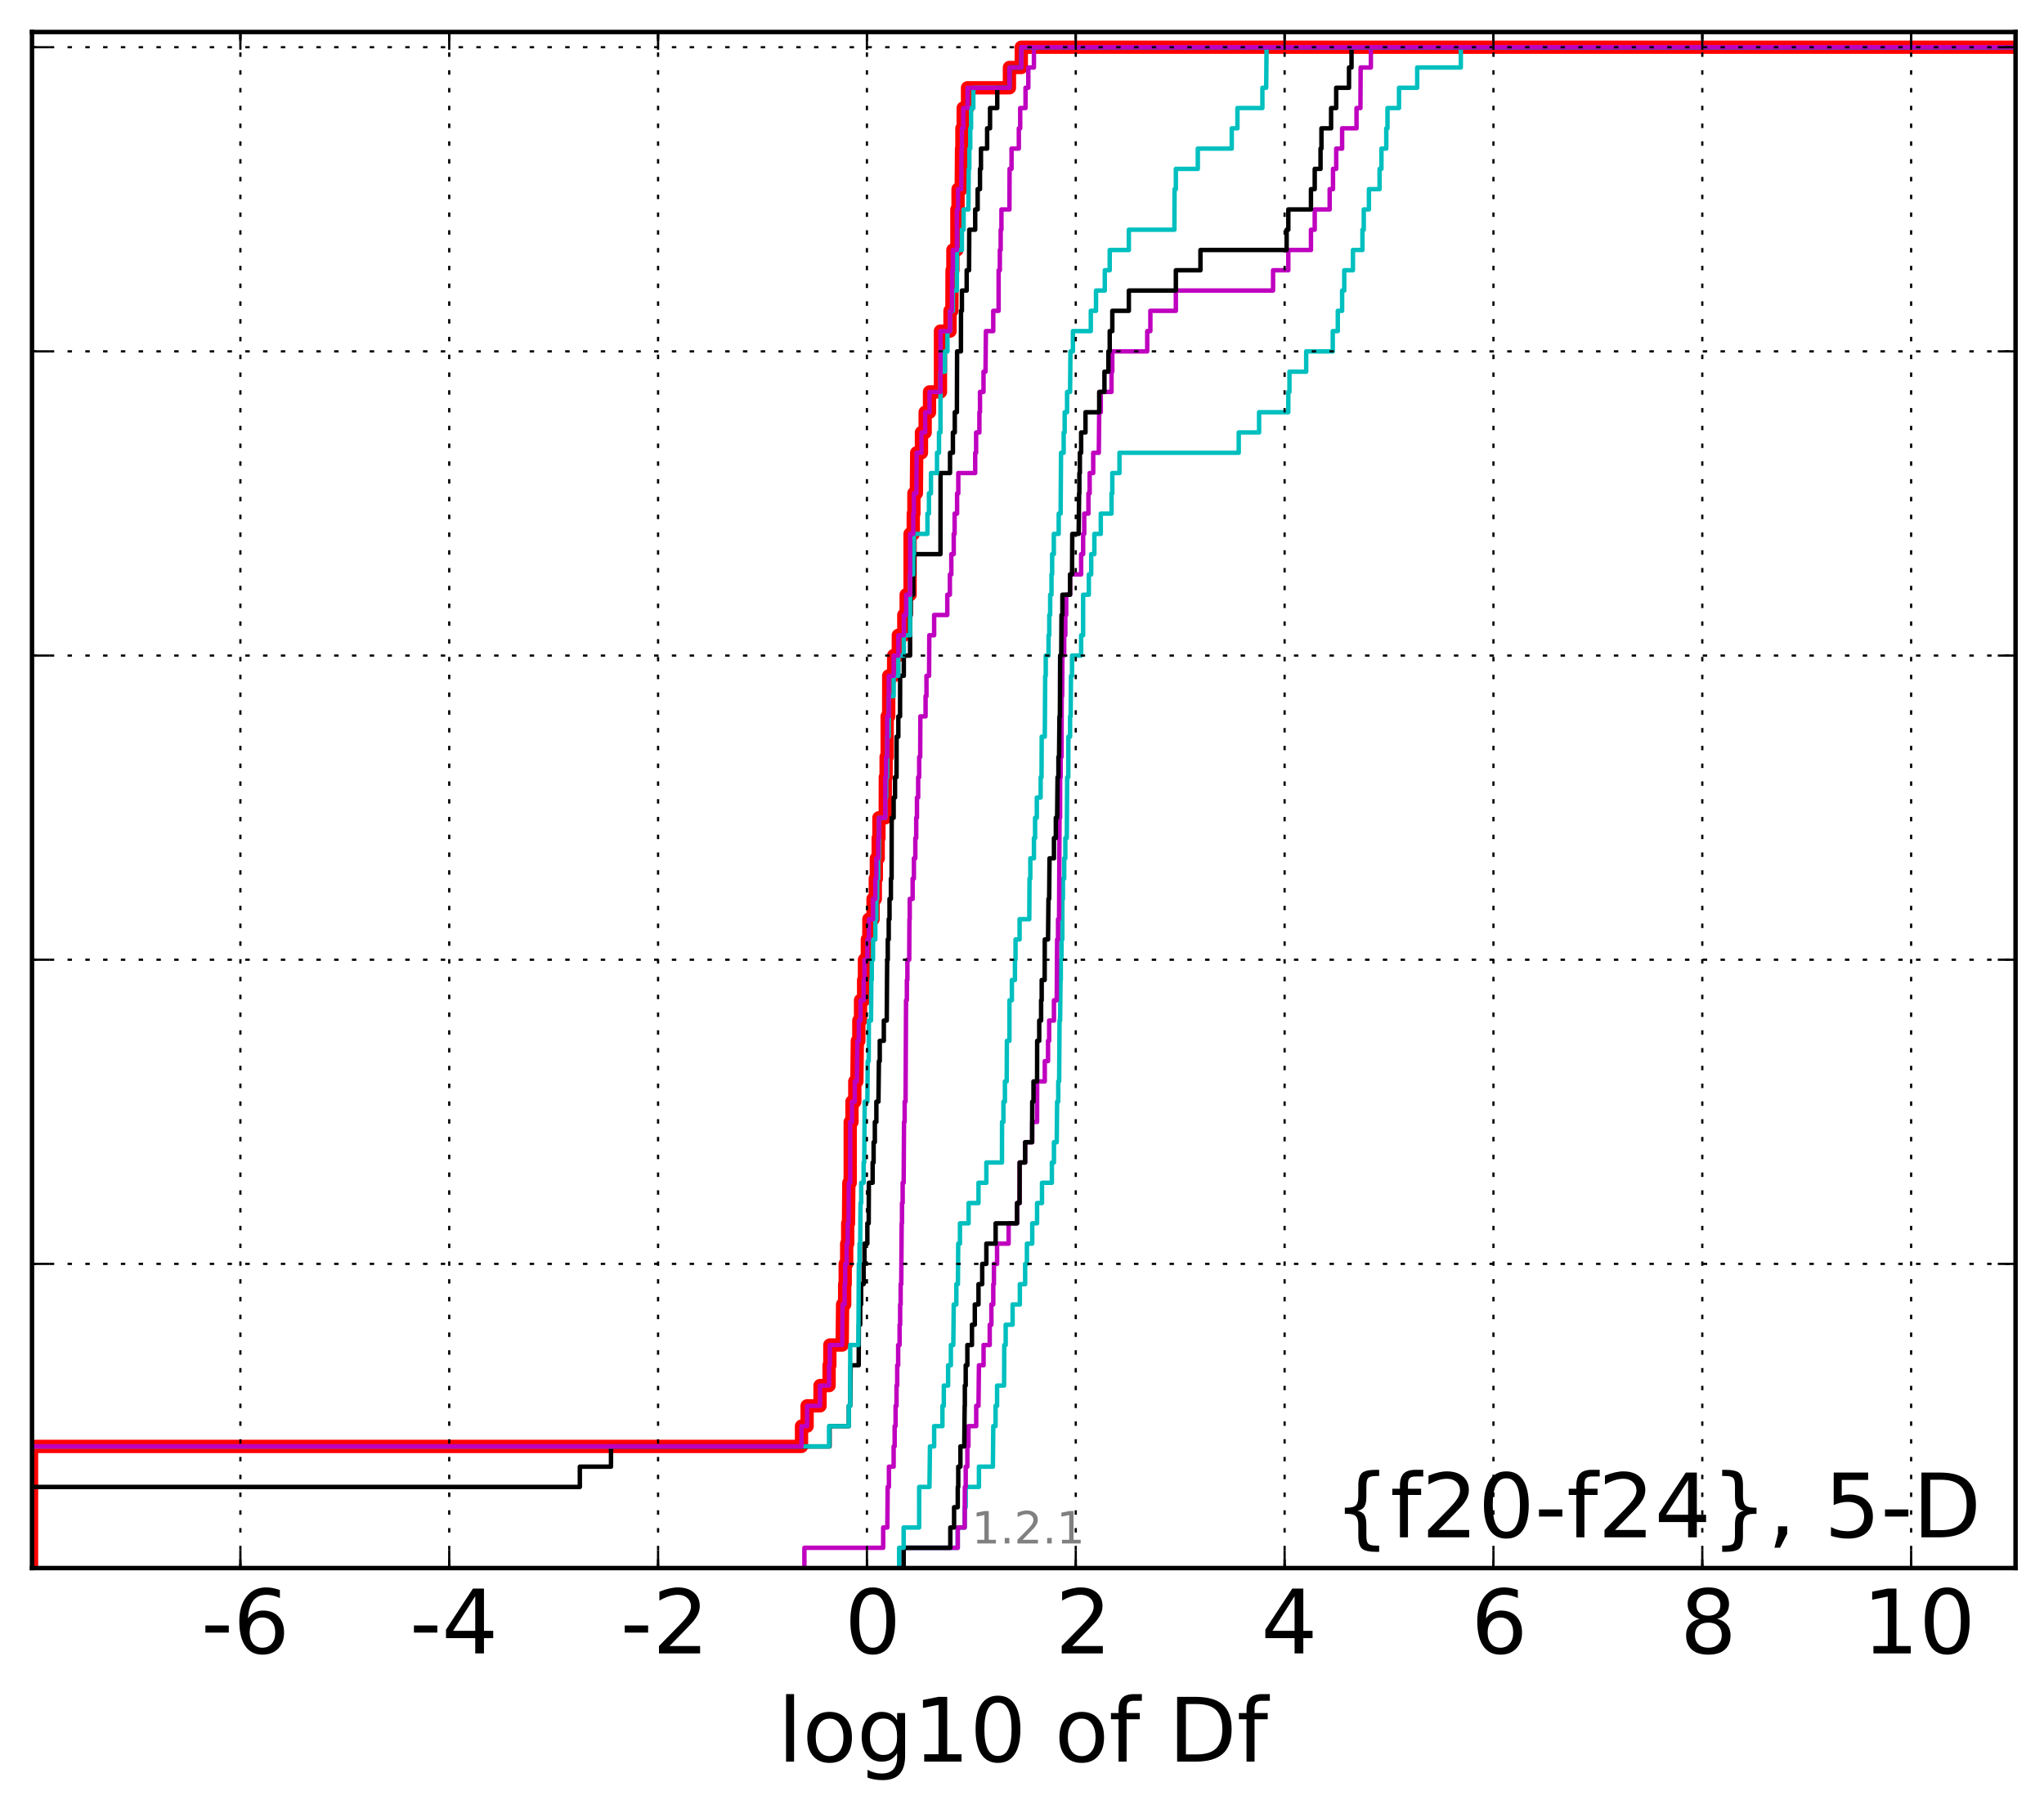 <?xml version="1.0" encoding="utf-8" standalone="no"?>
<!DOCTYPE svg PUBLIC "-//W3C//DTD SVG 1.1//EN"
  "http://www.w3.org/Graphics/SVG/1.1/DTD/svg11.dtd">
<!-- Created with matplotlib (http://matplotlib.org/) -->
<svg height="407pt" version="1.1" viewBox="0 0 460 407" width="460pt" xmlns="http://www.w3.org/2000/svg" xmlns:xlink="http://www.w3.org/1999/xlink">
 <defs>
  <style type="text/css">
*{stroke-linecap:butt;stroke-linejoin:round;}
  </style>
 </defs>
 <g id="figure_1">
  <g id="patch_1">
   <path d="
M0 407.712
L460.8 407.712
L460.8 0
L0 0
z
" style="fill:#ffffff;"/>
  </g>
  <g id="axes_1">
   <g id="patch_2">
    <path d="
M7.2 352.8
L453.6 352.8
L453.6 7.2
L7.2 7.2
z
" style="fill:#ffffff;"/>
   </g>
   <g id="line2d_1">
    <path clip-path="url(#p99b4b0da67)" d="
M7.098 352.8
L7.098 348.238
L7.098 348.238
L7.098 348.238
L7.098 343.675
L7.098 343.675
L7.098 343.675
L7.098 339.113
L7.098 339.113
L7.098 339.113
L7.098 334.55
L7.098 334.55
L7.098 334.55
L7.098 329.988
L7.098 329.988
L7.098 329.988
L7.098 325.426
L180.38 325.426
L180.38 320.863
L181.638 320.863
L181.638 316.301
L184.548 316.301
L184.548 311.739
L186.587 311.739
L186.587 307.176
L186.756 307.176
L186.756 302.614
L189.529 302.614
L189.626 293.489
L190.092 293.489
L190.092 288.927
L190.21 288.927
L190.21 284.364
L190.547 284.364
L190.547 279.802
L190.777 279.802
L190.777 275.24
L190.955 275.24
L191.029 266.115
L191.339 266.115
L191.339 252.428
L191.738 252.428
L191.738 247.865
L192.371 247.865
L192.371 243.303
L192.839 243.303
L192.946 234.178
L193.279 234.178
L193.279 229.616
L193.661 229.616
L193.661 225.053
L194.358 225.053
L194.358 220.491
L194.549 220.491
L194.549 215.929
L195.196 215.929
L195.196 211.366
L195.539 211.366
L195.539 206.804
L196.48 206.804
L196.48 202.242
L196.989 202.242
L196.989 197.679
L197.224 197.679
L197.224 193.117
L197.639 193.117
L197.639 188.554
L197.799 188.554
L197.799 183.992
L199.224 183.992
L199.239 174.867
L199.419 174.867
L199.419 170.305
L199.657 170.305
L199.657 161.18
L200.004 161.18
L200.008 152.055
L201.115 152.055
L201.115 147.493
L202.17 147.493
L202.17 142.931
L203.402 142.931
L203.402 138.368
L203.934 138.368
L203.934 133.806
L204.814 133.806
L204.814 120.119
L205.527 120.119
L205.527 115.556
L205.675 115.556
L205.675 110.994
L206.227 110.994
L206.304 101.869
L207.374 101.869
L207.374 97.307
L208.206 97.307
L208.206 92.745
L209.187 92.745
L209.187 88.182
L211.652 88.182
L211.652 74.495
L213.801 74.495
L213.801 69.933
L214.224 69.933
L214.26 60.808
L214.449 60.808
L214.449 56.245
L215.348 56.245
L215.348 47.121
L215.609 47.121
L215.609 42.558
L216.322 42.558
L216.394 33.434
L216.478 33.434
L216.478 28.871
L216.765 28.871
L216.765 24.309
L217.743 24.309
L217.743 19.747
L227.172 19.747
L227.172 15.184
L229.84 15.184
L229.84 10.622
L229.84 10.622
L453.6 10.622
L453.6 10.622" style="fill:none;stroke:#ff0000;stroke-linecap:square;stroke-width:3.0;"/>
   </g>
   <g id="line2d_2">
    <path clip-path="url(#p99b4b0da67)" d="
M203.367 352.8
L203.367 348.238
L215.542 348.238
L215.542 343.675
L217.103 343.675
L217.103 339.113
L217.333 339.113
L217.333 334.55
L220.31 334.55
L220.31 329.988
L223.45 329.988
L223.537 320.863
L224.05 320.863
L224.05 316.301
L224.392 316.301
L224.392 311.739
L225.966 311.739
L226.012 302.614
L226.329 302.614
L226.329 298.051
L227.885 298.051
L227.885 293.489
L229.516 293.489
L229.516 288.927
L230.707 288.927
L230.707 284.364
L231.105 284.364
L231.105 279.802
L232.303 279.802
L232.303 275.24
L233.393 275.24
L233.393 270.677
L234.503 270.677
L234.503 266.115
L236.723 266.115
L236.723 261.552
L237.189 261.552
L237.189 256.99
L237.816 256.99
L237.905 247.865
L238.159 247.865
L238.159 243.303
L238.358 243.303
L238.447 229.616
L238.58 229.616
L238.668 220.491
L238.73 220.491
L238.73 215.929
L238.89 215.929
L238.89 211.366
L239.068 211.366
L239.092 202.242
L239.214 202.242
L239.214 197.679
L239.5 197.679
L239.5 193.117
L239.751 193.117
L239.751 188.554
L240.082 188.554
L240.169 174.867
L240.415 174.867
L240.439 165.743
L240.817 165.743
L240.817 161.18
L240.949 161.18
L241.024 152.055
L241.254 152.055
L241.254 147.493
L243.31 147.493
L243.31 142.931
L243.755 142.931
L243.76 133.806
L245.043 133.806
L245.043 129.244
L245.573 129.244
L245.573 124.681
L246.284 124.681
L246.284 120.119
L247.73 120.119
L247.73 115.556
L250.146 115.556
L250.146 110.994
L250.325 110.994
L250.325 106.432
L251.934 106.432
L251.934 101.869
L278.777 101.869
L278.777 97.307
L283.356 97.307
L283.356 92.745
L289.935 92.745
L289.935 88.182
L290.193 88.182
L290.193 83.62
L293.959 83.62
L293.959 79.057
L299.936 79.057
L299.936 74.495
L301.071 74.495
L301.071 69.933
L302.042 69.933
L302.042 65.37
L302.523 65.37
L302.523 60.808
L304.479 60.808
L304.479 56.245
L306.619 56.245
L306.619 51.683
L306.913 51.683
L306.913 47.121
L308.074 47.121
L308.074 42.558
L310.47 42.558
L310.47 37.996
L310.891 37.996
L310.891 33.434
L311.979 33.434
L311.979 28.871
L312.253 28.871
L312.253 24.309
L314.848 24.309
L314.848 19.747
L318.941 19.747
L318.941 15.184
L328.757 15.184
L328.757 10.622
L328.757 10.622
L453.6 10.622
L453.6 10.622" style="fill:none;stroke:#00bfbf;stroke-linecap:square;"/>
   </g>
   <g id="line2d_3">
    <path clip-path="url(#p99b4b0da67)" d="
M203.367 352.8
L203.367 348.238
L215.542 348.238
L215.542 343.675
L217.103 343.675
L217.137 334.55
L217.333 334.55
L217.333 329.988
L217.701 329.988
L217.701 325.426
L217.949 325.426
L217.949 320.863
L219.697 320.863
L219.697 316.301
L220.21 316.301
L220.31 307.176
L221.352 307.176
L221.352 302.614
L222.734 302.614
L222.734 298.051
L223.111 298.051
L223.111 293.489
L223.537 293.489
L223.537 288.927
L223.682 288.927
L223.682 284.364
L224.392 284.364
L224.392 279.802
L226.99 279.802
L226.99 275.24
L228.883 275.24
L228.883 270.677
L229.457 270.677
L229.475 261.552
L230.707 261.552
L230.707 256.99
L232.303 256.99
L232.303 252.428
L233.393 252.428
L233.413 243.303
L235.126 243.303
L235.126 238.741
L235.861 238.741
L235.861 234.178
L236.112 234.178
L236.112 229.616
L237.189 229.616
L237.189 225.053
L237.816 225.053
L237.905 211.366
L238.114 211.366
L238.114 206.804
L238.34 206.804
L238.447 183.992
L238.569 183.992
L238.58 174.867
L238.701 174.867
L238.701 170.305
L238.898 170.305
L238.937 156.618
L239.041 156.618
L239.092 147.493
L239.5 147.493
L239.5 142.931
L239.751 142.931
L239.751 138.368
L239.943 138.368
L239.943 133.806
L240.817 133.806
L240.817 129.244
L243.31 129.244
L243.31 124.681
L243.76 124.681
L243.76 120.119
L244.009 120.119
L244.009 115.556
L244.95 115.556
L244.95 110.994
L245.227 110.994
L245.227 106.432
L246.026 106.432
L246.026 101.869
L247.286 101.869
L247.375 92.745
L247.73 92.745
L247.73 88.182
L250.146 88.182
L250.146 83.62
L250.325 83.62
L250.325 79.057
L258.181 79.057
L258.181 74.495
L258.89 74.495
L258.89 69.933
L264.624 69.933
L264.624 65.37
L286.504 65.37
L286.504 60.808
L289.935 60.808
L289.935 56.245
L295.029 56.245
L295.029 51.683
L295.878 51.683
L295.878 47.121
L299.24 47.121
L299.24 42.558
L299.992 42.558
L299.992 37.996
L300.711 37.996
L300.711 33.434
L302.042 33.434
L302.042 28.871
L305.284 28.871
L305.284 24.309
L306.162 24.309
L306.21 15.184
L308.514 15.184
L308.514 10.622
L308.514 10.622
L453.6 10.622
L453.6 10.622" style="fill:none;stroke:#bf00bf;stroke-linecap:square;"/>
   </g>
   <g id="line2d_4">
    <path clip-path="url(#p99b4b0da67)" d="
M203.367 352.8
L203.367 348.238
L213.868 348.238
L213.868 343.675
L214.715 343.675
L214.715 339.113
L215.542 339.113
L215.542 334.55
L215.654 334.55
L215.654 329.988
L216.142 329.988
L216.142 325.426
L216.999 325.426
L217.103 316.301
L217.137 316.301
L217.137 311.739
L217.333 311.739
L217.333 307.176
L217.701 307.176
L217.701 302.614
L218.74 302.614
L218.74 298.051
L219.379 298.051
L219.379 293.489
L220.21 293.489
L220.21 288.927
L221.045 288.927
L221.045 284.364
L221.978 284.364
L221.978 279.802
L224.065 279.802
L224.065 275.24
L228.883 275.24
L228.883 270.677
L229.457 270.677
L229.475 261.552
L230.707 261.552
L230.707 256.99
L232.265 256.99
L232.303 247.865
L232.587 247.865
L232.587 243.303
L233.393 243.303
L233.413 234.178
L233.877 234.178
L233.877 229.616
L234.299 229.616
L234.299 225.053
L234.433 225.053
L234.433 220.491
L235.102 220.491
L235.126 211.366
L235.861 211.366
L235.954 202.242
L236.112 202.242
L236.193 193.117
L237.189 193.117
L237.189 188.554
L237.612 188.554
L237.612 183.992
L237.905 183.992
L238.002 174.867
L238.195 174.867
L238.195 170.305
L238.34 170.305
L238.428 161.18
L238.526 161.18
L238.58 147.493
L238.827 147.493
L238.893 138.368
L239.092 138.368
L239.092 133.806
L240.817 133.806
L240.817 129.244
L241.261 129.244
L241.314 120.119
L242.75 120.119
L242.855 110.994
L242.911 110.994
L242.911 106.432
L243.025 106.432
L243.025 101.869
L243.31 101.869
L243.31 97.307
L244.288 97.307
L244.288 92.745
L247.375 92.745
L247.375 88.182
L248.553 88.182
L248.553 83.62
L249.442 83.62
L249.442 79.057
L249.74 79.057
L249.74 74.495
L250.325 74.495
L250.325 69.933
L254.045 69.933
L254.045 65.37
L264.624 65.37
L264.624 60.808
L270.16 60.808
L270.16 56.245
L289.557 56.245
L289.557 51.683
L289.935 51.683
L289.935 47.121
L295.029 47.121
L295.029 42.558
L295.878 42.558
L295.878 37.996
L297.185 37.996
L297.185 33.434
L297.39 33.434
L297.39 28.871
L299.561 28.871
L299.561 24.309
L300.711 24.309
L300.711 19.747
L303.593 19.747
L303.593 15.184
L304.157 15.184
L304.157 10.622
L304.157 10.622
L453.6 10.622
L453.6 10.622" style="fill:none;stroke:#000000;stroke-linecap:square;"/>
   </g>
   <g id="line2d_5">
    <path clip-path="url(#p99b4b0da67)" d="
M202.347 352.8
L202.347 348.238
L203.367 348.238
L203.367 343.675
L206.851 343.675
L206.861 334.55
L209.176 334.55
L209.285 325.426
L210.227 325.426
L210.227 320.863
L212.094 320.863
L212.094 316.301
L212.403 316.301
L212.403 311.739
L213.374 311.739
L213.374 307.176
L213.995 307.176
L213.995 302.614
L214.539 302.614
L214.641 293.489
L215.226 293.489
L215.226 288.927
L215.576 288.927
L215.649 279.802
L216.04 279.802
L216.04 275.24
L217.981 275.24
L217.981 270.677
L220.21 270.677
L220.21 266.115
L221.978 266.115
L221.978 261.552
L225.494 261.552
L225.513 252.428
L225.821 252.428
L225.821 247.865
L226.156 247.865
L226.156 243.303
L226.554 243.303
L226.598 234.178
L227.172 234.178
L227.173 225.053
L227.724 225.053
L227.724 220.491
L228.412 220.491
L228.412 215.929
L228.544 215.929
L228.544 211.366
L229.457 211.366
L229.457 206.804
L231.641 206.804
L231.69 197.679
L231.874 197.679
L231.874 193.117
L232.687 193.117
L232.687 188.554
L232.944 188.554
L232.944 183.992
L233.336 183.992
L233.336 179.43
L234.199 179.43
L234.199 174.867
L234.396 174.867
L234.433 165.743
L235.126 165.743
L235.223 152.055
L235.345 152.055
L235.345 147.493
L235.975 147.493
L235.975 142.931
L236.136 142.931
L236.136 138.368
L236.34 138.368
L236.34 133.806
L236.637 133.806
L236.637 129.244
L236.782 129.244
L236.782 124.681
L237.162 124.681
L237.162 120.119
L238.26 120.119
L238.26 115.556
L238.691 115.556
L238.786 101.869
L239.377 101.869
L239.377 97.307
L239.603 97.307
L239.603 92.745
L240.144 92.745
L240.144 88.182
L240.817 88.182
L240.905 79.057
L241.461 79.057
L241.461 74.495
L245.485 74.495
L245.485 69.933
L246.656 69.933
L246.656 65.37
L248.633 65.37
L248.633 60.808
L249.74 60.808
L249.74 56.245
L254.045 56.245
L254.045 51.683
L264.298 51.683
L264.334 42.558
L264.624 42.558
L264.624 37.996
L269.567 37.996
L269.567 33.434
L277.204 33.434
L277.204 28.871
L278.481 28.871
L278.481 24.309
L284.101 24.309
L284.101 19.747
L284.952 19.747
L285.04 10.622
L285.04 10.622
L453.6 10.622
L453.6 10.622" style="fill:none;stroke:#00bfbf;stroke-linecap:square;"/>
   </g>
   <g id="line2d_6">
    <path clip-path="url(#p99b4b0da67)" d="
M181.028 352.8
L181.028 348.238
L198.759 348.238
L198.759 343.675
L199.696 343.675
L199.769 334.55
L200.048 334.55
L200.048 329.988
L201.113 329.988
L201.113 325.426
L201.342 325.426
L201.342 320.863
L201.55 320.863
L201.55 316.301
L201.761 316.301
L201.761 311.739
L201.918 311.739
L201.918 307.176
L202.132 307.176
L202.132 302.614
L202.451 302.614
L202.451 298.051
L202.575 298.051
L202.575 293.489
L202.689 293.489
L202.689 288.927
L202.826 288.927
L202.919 275.24
L202.995 275.24
L202.995 270.677
L203.144 270.677
L203.144 266.115
L203.367 266.115
L203.45 252.428
L203.591 252.428
L203.591 247.865
L203.796 247.865
L203.906 225.053
L204.09 225.053
L204.09 220.491
L204.207 220.491
L204.207 215.929
L204.618 215.929
L204.668 206.804
L204.735 206.804
L204.735 202.242
L205.387 202.242
L205.387 197.679
L205.675 197.679
L205.675 193.117
L205.995 193.117
L205.995 188.554
L206.194 188.554
L206.194 183.992
L206.362 183.992
L206.362 179.43
L206.633 179.43
L206.633 174.867
L206.861 174.867
L206.861 170.305
L207.09 170.305
L207.128 161.18
L208.3 161.18
L208.3 156.618
L208.502 156.618
L208.502 152.055
L209.088 152.055
L209.137 142.931
L210.227 142.931
L210.227 138.368
L213.187 138.368
L213.187 133.806
L213.768 133.806
L213.768 129.244
L214.094 129.244
L214.094 124.681
L214.639 124.681
L214.639 120.119
L214.833 120.119
L214.833 115.556
L215.392 115.556
L215.392 110.994
L215.665 110.994
L215.665 106.432
L219.468 106.432
L219.468 101.869
L219.675 101.869
L219.675 97.307
L220.411 97.307
L220.411 92.745
L220.546 92.745
L220.546 88.182
L221.337 88.182
L221.337 83.62
L221.79 83.62
L221.873 74.495
L223.53 74.495
L223.53 69.933
L224.734 69.933
L224.737 60.808
L225.012 60.808
L225.012 56.245
L225.201 56.245
L225.201 51.683
L225.373 51.683
L225.373 47.121
L227.172 47.121
L227.206 37.996
L227.647 37.996
L227.647 33.434
L229.287 33.434
L229.287 28.871
L229.595 28.871
L229.595 24.309
L230.792 24.309
L230.792 19.747
L231.422 19.747
L231.422 15.184
L232.685 15.184
L232.685 10.622
L232.685 10.622
L453.6 10.622
L453.6 10.622" style="fill:none;stroke:#bf00bf;stroke-linecap:square;"/>
   </g>
   <g id="line2d_7">
    <path clip-path="url(#p99b4b0da67)" d="
M-1 334.55
L130.493 334.55
L130.493 329.988
L137.503 329.988
L137.503 325.426
L186.689 325.426
L186.689 320.863
L191.031 320.863
L191.031 316.301
L191.339 316.301
L191.442 307.176
L193.25 307.176
L193.279 298.051
L193.594 298.051
L193.594 293.489
L193.794 293.489
L193.794 288.927
L194.358 288.927
L194.358 284.364
L194.543 284.364
L194.543 279.802
L195.196 279.802
L195.196 275.24
L195.499 275.24
L195.539 266.115
L196.388 266.115
L196.388 261.552
L196.604 261.552
L196.604 256.99
L196.883 256.99
L196.883 252.428
L197.224 252.428
L197.224 247.865
L197.692 247.865
L197.799 238.741
L197.989 238.741
L197.989 234.178
L198.904 234.178
L198.904 229.616
L199.561 229.616
L199.657 215.929
L199.792 215.929
L199.792 211.366
L200.008 211.366
L200.008 206.804
L200.186 206.804
L200.186 202.242
L200.494 202.242
L200.494 197.679
L200.654 197.679
L200.678 183.992
L201.115 183.992
L201.115 179.43
L201.427 179.43
L201.427 174.867
L201.761 174.867
L201.782 165.743
L202.17 165.743
L202.17 161.18
L202.556 161.18
L202.575 152.055
L203.402 152.055
L203.402 147.493
L204.814 147.493
L204.814 138.368
L204.952 138.368
L204.952 133.806
L205.527 133.806
L205.527 129.244
L205.675 129.244
L205.675 124.681
L211.652 124.681
L211.672 106.432
L213.801 106.432
L213.801 101.869
L214.449 101.869
L214.449 97.307
L214.871 97.307
L214.871 92.745
L215.348 92.745
L215.394 79.057
L216.258 79.057
L216.273 69.933
L216.478 69.933
L216.478 65.37
L217.549 65.37
L217.549 60.808
L218.081 60.808
L218.133 51.683
L219.468 51.683
L219.468 47.121
L220.018 47.121
L220.018 42.558
L220.546 42.558
L220.546 37.996
L220.763 37.996
L220.763 33.434
L222.153 33.434
L222.153 28.871
L222.807 28.871
L222.807 24.309
L224.43 24.309
L224.43 19.747
L227.172 19.747
L227.172 15.184
L229.84 15.184
L229.84 10.622
L229.84 10.622
L453.6 10.622
L453.6 10.622" style="fill:none;stroke:#000000;stroke-linecap:square;"/>
   </g>
   <g id="line2d_8">
    <path clip-path="url(#p99b4b0da67)" d="
M-1 343.675
L7.098 343.675
L7.098 325.426
L186.587 325.426
L186.587 320.863
L191.029 320.863
L191.029 316.301
L191.339 316.301
L191.339 302.614
L193.177 302.614
L193.279 284.364
L193.438 284.364
L193.438 279.802
L193.594 279.802
L193.661 270.677
L193.813 270.677
L193.813 266.115
L194.358 266.115
L194.358 261.552
L194.499 261.552
L194.604 247.865
L195.196 247.865
L195.276 238.741
L195.499 238.741
L195.539 229.616
L196.021 229.616
L196.098 220.491
L196.195 220.491
L196.195 215.929
L196.48 215.929
L196.48 211.366
L196.989 211.366
L196.989 206.804
L197.224 206.804
L197.224 202.242
L197.406 202.242
L197.406 197.679
L197.639 197.679
L197.639 193.117
L197.799 193.117
L197.812 183.992
L199.239 183.992
L199.239 179.43
L199.419 179.43
L199.419 174.867
L199.657 174.867
L199.657 165.743
L200.004 165.743
L200.008 156.618
L201.115 156.618
L201.115 152.055
L202.17 152.055
L202.17 147.493
L203.402 147.493
L203.402 142.931
L204.814 142.931
L204.814 129.244
L205.527 129.244
L205.527 124.681
L205.675 124.681
L205.675 120.119
L208.719 120.119
L208.719 115.556
L209.055 115.556
L209.055 110.994
L209.514 110.994
L209.514 106.432
L210.871 106.432
L210.871 101.869
L211.32 101.869
L211.32 97.307
L211.652 97.307
L211.652 83.62
L212.651 83.62
L212.651 79.057
L213.221 79.057
L213.221 74.495
L213.801 74.495
L213.801 69.933
L214.449 69.933
L214.449 65.37
L215.348 65.37
L215.348 56.245
L216.478 56.245
L216.478 51.683
L216.857 51.683
L216.857 47.121
L217.936 47.121
L218.02 37.996
L218.148 37.996
L218.148 33.434
L218.357 33.434
L218.357 28.871
L218.538 28.871
L218.538 24.309
L219.045 24.309
L219.045 19.747
L227.172 19.747
L227.172 15.184
L229.84 15.184
L229.84 10.622
L229.84 10.622
L453.6 10.622
L453.6 10.622" style="fill:none;stroke:#00bfbf;stroke-linecap:square;"/>
   </g>
   <g id="line2d_9">
    <path clip-path="url(#p99b4b0da67)" d="
M7.098 352.8
L7.098 348.238
L7.098 348.238
L7.098 348.238
L7.098 343.675
L7.098 343.675
L7.098 343.675
L7.098 339.113
L7.098 339.113
L7.098 339.113
L7.098 334.55
L7.098 334.55
L7.098 334.55
L7.098 329.988
L7.098 329.988
L7.098 329.988
L7.098 325.426
L180.38 325.426
L180.38 320.863
L181.638 320.863
L181.638 316.301
L184.548 316.301
L184.548 311.739
L186.587 311.739
L186.587 307.176
L186.756 307.176
L186.756 302.614
L189.529 302.614
L189.626 293.489
L190.092 293.489
L190.092 288.927
L190.21 288.927
L190.21 284.364
L190.547 284.364
L190.547 279.802
L190.777 279.802
L190.777 275.24
L190.955 275.24
L191.029 266.115
L191.339 266.115
L191.339 252.428
L191.738 252.428
L191.738 247.865
L192.371 247.865
L192.371 243.303
L192.839 243.303
L192.946 234.178
L193.279 234.178
L193.279 229.616
L193.661 229.616
L193.661 225.053
L194.358 225.053
L194.358 220.491
L194.549 220.491
L194.549 215.929
L195.196 215.929
L195.196 211.366
L195.539 211.366
L195.539 206.804
L196.48 206.804
L196.48 202.242
L196.989 202.242
L196.989 197.679
L197.224 197.679
L197.224 193.117
L197.639 193.117
L197.639 188.554
L197.799 188.554
L197.799 183.992
L199.224 183.992
L199.239 174.867
L199.419 174.867
L199.419 170.305
L199.657 170.305
L199.657 161.18
L200.004 161.18
L200.008 152.055
L201.115 152.055
L201.115 147.493
L202.17 147.493
L202.17 142.931
L203.402 142.931
L203.402 138.368
L203.934 138.368
L203.934 133.806
L204.814 133.806
L204.814 120.119
L205.527 120.119
L205.527 115.556
L205.675 115.556
L205.675 110.994
L206.227 110.994
L206.304 101.869
L207.374 101.869
L207.374 97.307
L208.206 97.307
L208.206 92.745
L209.187 92.745
L209.187 88.182
L211.652 88.182
L211.652 74.495
L213.801 74.495
L213.801 69.933
L214.224 69.933
L214.26 60.808
L214.449 60.808
L214.449 56.245
L215.348 56.245
L215.348 47.121
L215.609 47.121
L215.609 42.558
L216.322 42.558
L216.394 33.434
L216.478 33.434
L216.478 28.871
L216.765 28.871
L216.765 24.309
L217.743 24.309
L217.743 19.747
L227.172 19.747
L227.172 15.184
L229.84 15.184
L229.84 10.622
L229.84 10.622
L453.6 10.622
L453.6 10.622" style="fill:none;stroke:#bf00bf;stroke-linecap:square;"/>
   </g>
   <g id="patch_3">
    <path d="
M7.2 7.2
L453.6 7.2" style="fill:none;stroke:#000000;stroke-linecap:square;stroke-linejoin:miter;"/>
   </g>
   <g id="patch_4">
    <path d="
M453.6 352.8
L453.6 7.2" style="fill:none;stroke:#000000;stroke-linecap:square;stroke-linejoin:miter;"/>
   </g>
   <g id="patch_5">
    <path d="
M7.2 352.8
L453.6 352.8" style="fill:none;stroke:#000000;stroke-linecap:square;stroke-linejoin:miter;"/>
   </g>
   <g id="patch_6">
    <path d="
M7.2 352.8
L7.2 7.2" style="fill:none;stroke:#000000;stroke-linecap:square;stroke-linejoin:miter;"/>
   </g>
   <g id="matplotlib.axis_1">
    <g id="xtick_1"/>
    <g id="xtick_2">
     <g id="line2d_10">
      <path clip-path="url(#p99b4b0da67)" d="
M54.099 352.8
L54.099 7.2" style="fill:none;stroke:#000000;stroke-dasharray:1,3;stroke-dashoffset:0.0;stroke-width:0.5;"/>
     </g>
     <g id="line2d_11">
      <defs>
       <path d="
M0 0
L0 -4" id="m93b0483c22" style="stroke:#000000;stroke-width:0.5;"/>
      </defs>
      <g>
       <use style="stroke:#000000;stroke-width:0.5;" x="54.099" xlink:href="#m93b0483c22" y="352.8"/>
      </g>
     </g>
     <g id="line2d_12">
      <defs>
       <path d="
M0 0
L0 4" id="m741efc42ff" style="stroke:#000000;stroke-width:0.5;"/>
      </defs>
      <g>
       <use style="stroke:#000000;stroke-width:0.5;" x="54.099" xlink:href="#m741efc42ff" y="7.2"/>
      </g>
     </g>
     <g id="text_1">
      <!-- -6 -->
      <defs>
       <path d="
M33.016 40.375
Q26.375 40.375 22.484 35.828
Q18.609 31.297 18.609 23.391
Q18.609 15.531 22.484 10.953
Q26.375 6.391 33.016 6.391
Q39.656 6.391 43.531 10.953
Q47.406 15.531 47.406 23.391
Q47.406 31.297 43.531 35.828
Q39.656 40.375 33.016 40.375
M52.594 71.297
L52.594 62.312
Q48.875 64.062 45.094 64.984
Q41.312 65.922 37.594 65.922
Q27.828 65.922 22.672 59.328
Q17.531 52.734 16.797 39.406
Q19.672 43.656 24.016 45.922
Q28.375 48.188 33.594 48.188
Q44.578 48.188 50.953 41.516
Q57.328 34.859 57.328 23.391
Q57.328 12.156 50.688 5.359
Q44.047 -1.422 33.016 -1.422
Q20.359 -1.422 13.672 8.266
Q6.984 17.969 6.984 36.375
Q6.984 53.656 15.188 63.938
Q23.391 74.219 37.203 74.219
Q40.922 74.219 44.703 73.484
Q48.484 72.75 52.594 71.297" id="BitstreamVeraSans-Roman-36"/>
       <path d="
M4.891 31.391
L31.203 31.391
L31.203 23.391
L4.891 23.391
z
" id="BitstreamVeraSans-Roman-2d"/>
      </defs>
      <g transform="translate(45.247 371.997)scale(0.2 -0.2)">
       <use xlink:href="#BitstreamVeraSans-Roman-2d"/>
       <use x="36.084" xlink:href="#BitstreamVeraSans-Roman-36"/>
      </g>
     </g>
    </g>
    <g id="xtick_3">
     <g id="line2d_13">
      <path clip-path="url(#p99b4b0da67)" d="
M101.099 352.8
L101.099 7.2" style="fill:none;stroke:#000000;stroke-dasharray:1,3;stroke-dashoffset:0.0;stroke-width:0.5;"/>
     </g>
     <g id="line2d_14">
      <g>
       <use style="stroke:#000000;stroke-width:0.5;" x="101.099" xlink:href="#m93b0483c22" y="352.8"/>
      </g>
     </g>
     <g id="line2d_15">
      <g>
       <use style="stroke:#000000;stroke-width:0.5;" x="101.099" xlink:href="#m741efc42ff" y="7.2"/>
      </g>
     </g>
     <g id="text_2">
      <!-- -4 -->
      <defs>
       <path d="
M37.797 64.312
L12.891 25.391
L37.797 25.391
z

M35.203 72.906
L47.609 72.906
L47.609 25.391
L58.016 25.391
L58.016 17.188
L47.609 17.188
L47.609 0
L37.797 0
L37.797 17.188
L4.891 17.188
L4.891 26.703
z
" id="BitstreamVeraSans-Roman-34"/>
      </defs>
      <g transform="translate(92.178 371.997)scale(0.2 -0.2)">
       <use xlink:href="#BitstreamVeraSans-Roman-2d"/>
       <use x="36.084" xlink:href="#BitstreamVeraSans-Roman-34"/>
      </g>
     </g>
    </g>
    <g id="xtick_4">
     <g id="line2d_16">
      <path clip-path="url(#p99b4b0da67)" d="
M148.099 352.8
L148.099 7.2" style="fill:none;stroke:#000000;stroke-dasharray:1,3;stroke-dashoffset:0.0;stroke-width:0.5;"/>
     </g>
     <g id="line2d_17">
      <g>
       <use style="stroke:#000000;stroke-width:0.5;" x="148.099" xlink:href="#m93b0483c22" y="352.8"/>
      </g>
     </g>
     <g id="line2d_18">
      <g>
       <use style="stroke:#000000;stroke-width:0.5;" x="148.099" xlink:href="#m741efc42ff" y="7.2"/>
      </g>
     </g>
     <g id="text_3">
      <!-- -2 -->
      <defs>
       <path d="
M19.188 8.297
L53.609 8.297
L53.609 0
L7.328 0
L7.328 8.297
Q12.938 14.109 22.625 23.891
Q32.328 33.688 34.812 36.531
Q39.547 41.844 41.422 45.531
Q43.312 49.219 43.312 52.781
Q43.312 58.594 39.234 62.25
Q35.156 65.922 28.609 65.922
Q23.969 65.922 18.812 64.312
Q13.672 62.703 7.812 59.422
L7.812 69.391
Q13.766 71.781 18.938 73
Q24.125 74.219 28.422 74.219
Q39.75 74.219 46.484 68.547
Q53.219 62.891 53.219 53.422
Q53.219 48.922 51.531 44.891
Q49.859 40.875 45.406 35.406
Q44.188 33.984 37.641 27.219
Q31.109 20.453 19.188 8.297" id="BitstreamVeraSans-Roman-32"/>
      </defs>
      <g transform="translate(139.619 371.997)scale(0.2 -0.2)">
       <use xlink:href="#BitstreamVeraSans-Roman-2d"/>
       <use x="36.084" xlink:href="#BitstreamVeraSans-Roman-32"/>
      </g>
     </g>
    </g>
    <g id="xtick_5">
     <g id="line2d_19">
      <path clip-path="url(#p99b4b0da67)" d="
M195.099 352.8
L195.099 7.2" style="fill:none;stroke:#000000;stroke-dasharray:1,3;stroke-dashoffset:0.0;stroke-width:0.5;"/>
     </g>
     <g id="line2d_20">
      <g>
       <use style="stroke:#000000;stroke-width:0.5;" x="195.099" xlink:href="#m93b0483c22" y="352.8"/>
      </g>
     </g>
     <g id="line2d_21">
      <g>
       <use style="stroke:#000000;stroke-width:0.5;" x="195.099" xlink:href="#m741efc42ff" y="7.2"/>
      </g>
     </g>
     <g id="text_4">
      <!-- 0 -->
      <defs>
       <path d="
M31.781 66.406
Q24.172 66.406 20.328 58.906
Q16.5 51.422 16.5 36.375
Q16.5 21.391 20.328 13.891
Q24.172 6.391 31.781 6.391
Q39.453 6.391 43.281 13.891
Q47.125 21.391 47.125 36.375
Q47.125 51.422 43.281 58.906
Q39.453 66.406 31.781 66.406
M31.781 74.219
Q44.047 74.219 50.516 64.516
Q56.984 54.828 56.984 36.375
Q56.984 17.969 50.516 8.266
Q44.047 -1.422 31.781 -1.422
Q19.531 -1.422 13.062 8.266
Q6.594 17.969 6.594 36.375
Q6.594 54.828 13.062 64.516
Q19.531 74.219 31.781 74.219" id="BitstreamVeraSans-Roman-30"/>
      </defs>
      <g transform="translate(190.06 371.997)scale(0.2 -0.2)">
       <use xlink:href="#BitstreamVeraSans-Roman-30"/>
      </g>
     </g>
    </g>
    <g id="xtick_6">
     <g id="line2d_22">
      <path clip-path="url(#p99b4b0da67)" d="
M242.099 352.8
L242.099 7.2" style="fill:none;stroke:#000000;stroke-dasharray:1,3;stroke-dashoffset:0.0;stroke-width:0.5;"/>
     </g>
     <g id="line2d_23">
      <g>
       <use style="stroke:#000000;stroke-width:0.5;" x="242.099" xlink:href="#m93b0483c22" y="352.8"/>
      </g>
     </g>
     <g id="line2d_24">
      <g>
       <use style="stroke:#000000;stroke-width:0.5;" x="242.099" xlink:href="#m741efc42ff" y="7.2"/>
      </g>
     </g>
     <g id="text_5">
      <!-- 2 -->
      <g transform="translate(237.471 371.997)scale(0.2 -0.2)">
       <use xlink:href="#BitstreamVeraSans-Roman-32"/>
      </g>
     </g>
    </g>
    <g id="xtick_7">
     <g id="line2d_25">
      <path clip-path="url(#p99b4b0da67)" d="
M289.099 352.8
L289.099 7.2" style="fill:none;stroke:#000000;stroke-dasharray:1,3;stroke-dashoffset:0.0;stroke-width:0.5;"/>
     </g>
     <g id="line2d_26">
      <g>
       <use style="stroke:#000000;stroke-width:0.5;" x="289.099" xlink:href="#m93b0483c22" y="352.8"/>
      </g>
     </g>
     <g id="line2d_27">
      <g>
       <use style="stroke:#000000;stroke-width:0.5;" x="289.099" xlink:href="#m741efc42ff" y="7.2"/>
      </g>
     </g>
     <g id="text_6">
      <!-- 4 -->
      <g transform="translate(283.787 371.997)scale(0.2 -0.2)">
       <use xlink:href="#BitstreamVeraSans-Roman-34"/>
      </g>
     </g>
    </g>
    <g id="xtick_8">
     <g id="line2d_28">
      <path clip-path="url(#p99b4b0da67)" d="
M336.1 352.8
L336.1 7.2" style="fill:none;stroke:#000000;stroke-dasharray:1,3;stroke-dashoffset:0.0;stroke-width:0.5;"/>
     </g>
     <g id="line2d_29">
      <g>
       <use style="stroke:#000000;stroke-width:0.5;" x="336.1" xlink:href="#m93b0483c22" y="352.8"/>
      </g>
     </g>
     <g id="line2d_30">
      <g>
       <use style="stroke:#000000;stroke-width:0.5;" x="336.1" xlink:href="#m741efc42ff" y="7.2"/>
      </g>
     </g>
     <g id="text_7">
      <!-- 6 -->
      <g transform="translate(331.065 371.997)scale(0.2 -0.2)">
       <use xlink:href="#BitstreamVeraSans-Roman-36"/>
      </g>
     </g>
    </g>
    <g id="xtick_9">
     <g id="line2d_31">
      <path clip-path="url(#p99b4b0da67)" d="
M383.1 352.8
L383.1 7.2" style="fill:none;stroke:#000000;stroke-dasharray:1,3;stroke-dashoffset:0.0;stroke-width:0.5;"/>
     </g>
     <g id="line2d_32">
      <g>
       <use style="stroke:#000000;stroke-width:0.5;" x="383.1" xlink:href="#m93b0483c22" y="352.8"/>
      </g>
     </g>
     <g id="line2d_33">
      <g>
       <use style="stroke:#000000;stroke-width:0.5;" x="383.1" xlink:href="#m741efc42ff" y="7.2"/>
      </g>
     </g>
     <g id="text_8">
      <!-- 8 -->
      <defs>
       <path d="
M31.781 34.625
Q24.75 34.625 20.719 30.859
Q16.703 27.094 16.703 20.516
Q16.703 13.922 20.719 10.156
Q24.75 6.391 31.781 6.391
Q38.812 6.391 42.859 10.172
Q46.922 13.969 46.922 20.516
Q46.922 27.094 42.891 30.859
Q38.875 34.625 31.781 34.625
M21.922 38.812
Q15.578 40.375 12.031 44.719
Q8.5 49.078 8.5 55.328
Q8.5 64.062 14.719 69.141
Q20.953 74.219 31.781 74.219
Q42.672 74.219 48.875 69.141
Q55.078 64.062 55.078 55.328
Q55.078 49.078 51.531 44.719
Q48 40.375 41.703 38.812
Q48.828 37.156 52.797 32.312
Q56.781 27.484 56.781 20.516
Q56.781 9.906 50.312 4.234
Q43.844 -1.422 31.781 -1.422
Q19.734 -1.422 13.25 4.234
Q6.781 9.906 6.781 20.516
Q6.781 27.484 10.781 32.312
Q14.797 37.156 21.922 38.812
M18.312 54.391
Q18.312 48.734 21.844 45.562
Q25.391 42.391 31.781 42.391
Q38.141 42.391 41.719 45.562
Q45.312 48.734 45.312 54.391
Q45.312 60.062 41.719 63.234
Q38.141 66.406 31.781 66.406
Q25.391 66.406 21.844 63.234
Q18.312 60.062 18.312 54.391" id="BitstreamVeraSans-Roman-38"/>
      </defs>
      <g transform="translate(378.1 371.997)scale(0.2 -0.2)">
       <use xlink:href="#BitstreamVeraSans-Roman-38"/>
      </g>
     </g>
    </g>
    <g id="xtick_10">
     <g id="line2d_34">
      <path clip-path="url(#p99b4b0da67)" d="
M430.1 352.8
L430.1 7.2" style="fill:none;stroke:#000000;stroke-dasharray:1,3;stroke-dashoffset:0.0;stroke-width:0.5;"/>
     </g>
     <g id="line2d_35">
      <g>
       <use style="stroke:#000000;stroke-width:0.5;" x="430.1" xlink:href="#m93b0483c22" y="352.8"/>
      </g>
     </g>
     <g id="line2d_36">
      <g>
       <use style="stroke:#000000;stroke-width:0.5;" x="430.1" xlink:href="#m741efc42ff" y="7.2"/>
      </g>
     </g>
     <g id="text_9">
      <!-- 10 -->
      <defs>
       <path d="
M12.406 8.297
L28.516 8.297
L28.516 63.922
L10.984 60.406
L10.984 69.391
L28.422 72.906
L38.281 72.906
L38.281 8.297
L54.391 8.297
L54.391 0
L12.406 0
z
" id="BitstreamVeraSans-Roman-31"/>
      </defs>
      <g transform="translate(419.137 371.997)scale(0.2 -0.2)">
       <use xlink:href="#BitstreamVeraSans-Roman-31"/>
       <use x="63.623" xlink:href="#BitstreamVeraSans-Roman-30"/>
      </g>
     </g>
    </g>
    <g id="xtick_11"/>
    <g id="xtick_12">
     <g id="line2d_37">
      <defs>
       <path d="
M0 0
L0 -2" id="m177f7580d0" style="stroke:#000000;stroke-width:0.5;"/>
      </defs>
      <g>
       <use style="stroke:#000000;stroke-width:0.5;" x="54.099" xlink:href="#m177f7580d0" y="352.8"/>
      </g>
     </g>
     <g id="line2d_38">
      <defs>
       <path d="
M0 0
L0 2" id="m5284c7e2a0" style="stroke:#000000;stroke-width:0.5;"/>
      </defs>
      <g>
       <use style="stroke:#000000;stroke-width:0.5;" x="54.099" xlink:href="#m5284c7e2a0" y="7.2"/>
      </g>
     </g>
    </g>
    <g id="xtick_13">
     <g id="line2d_39">
      <g>
       <use style="stroke:#000000;stroke-width:0.5;" x="101.099" xlink:href="#m177f7580d0" y="352.8"/>
      </g>
     </g>
     <g id="line2d_40">
      <g>
       <use style="stroke:#000000;stroke-width:0.5;" x="101.099" xlink:href="#m5284c7e2a0" y="7.2"/>
      </g>
     </g>
    </g>
    <g id="xtick_14">
     <g id="line2d_41">
      <g>
       <use style="stroke:#000000;stroke-width:0.5;" x="148.099" xlink:href="#m177f7580d0" y="352.8"/>
      </g>
     </g>
     <g id="line2d_42">
      <g>
       <use style="stroke:#000000;stroke-width:0.5;" x="148.099" xlink:href="#m5284c7e2a0" y="7.2"/>
      </g>
     </g>
    </g>
    <g id="xtick_15">
     <g id="line2d_43">
      <g>
       <use style="stroke:#000000;stroke-width:0.5;" x="195.099" xlink:href="#m177f7580d0" y="352.8"/>
      </g>
     </g>
     <g id="line2d_44">
      <g>
       <use style="stroke:#000000;stroke-width:0.5;" x="195.099" xlink:href="#m5284c7e2a0" y="7.2"/>
      </g>
     </g>
    </g>
    <g id="xtick_16">
     <g id="line2d_45">
      <g>
       <use style="stroke:#000000;stroke-width:0.5;" x="242.099" xlink:href="#m177f7580d0" y="352.8"/>
      </g>
     </g>
     <g id="line2d_46">
      <g>
       <use style="stroke:#000000;stroke-width:0.5;" x="242.099" xlink:href="#m5284c7e2a0" y="7.2"/>
      </g>
     </g>
    </g>
    <g id="xtick_17">
     <g id="line2d_47">
      <g>
       <use style="stroke:#000000;stroke-width:0.5;" x="289.099" xlink:href="#m177f7580d0" y="352.8"/>
      </g>
     </g>
     <g id="line2d_48">
      <g>
       <use style="stroke:#000000;stroke-width:0.5;" x="289.099" xlink:href="#m5284c7e2a0" y="7.2"/>
      </g>
     </g>
    </g>
    <g id="xtick_18">
     <g id="line2d_49">
      <g>
       <use style="stroke:#000000;stroke-width:0.5;" x="336.1" xlink:href="#m177f7580d0" y="352.8"/>
      </g>
     </g>
     <g id="line2d_50">
      <g>
       <use style="stroke:#000000;stroke-width:0.5;" x="336.1" xlink:href="#m5284c7e2a0" y="7.2"/>
      </g>
     </g>
    </g>
    <g id="xtick_19">
     <g id="line2d_51">
      <g>
       <use style="stroke:#000000;stroke-width:0.5;" x="383.1" xlink:href="#m177f7580d0" y="352.8"/>
      </g>
     </g>
     <g id="line2d_52">
      <g>
       <use style="stroke:#000000;stroke-width:0.5;" x="383.1" xlink:href="#m5284c7e2a0" y="7.2"/>
      </g>
     </g>
    </g>
    <g id="xtick_20">
     <g id="line2d_53">
      <g>
       <use style="stroke:#000000;stroke-width:0.5;" x="430.1" xlink:href="#m177f7580d0" y="352.8"/>
      </g>
     </g>
     <g id="line2d_54">
      <g>
       <use style="stroke:#000000;stroke-width:0.5;" x="430.1" xlink:href="#m5284c7e2a0" y="7.2"/>
      </g>
     </g>
    </g>
    <g id="text_10">
     <!-- log10 of Df -->
     <defs>
      <path id="BitstreamVeraSans-Roman-20"/>
      <path d="
M30.609 48.391
Q23.391 48.391 19.188 42.75
Q14.984 37.109 14.984 27.297
Q14.984 17.484 19.156 11.844
Q23.344 6.203 30.609 6.203
Q37.797 6.203 41.984 11.859
Q46.188 17.531 46.188 27.297
Q46.188 37.016 41.984 42.703
Q37.797 48.391 30.609 48.391
M30.609 56
Q42.328 56 49.016 48.375
Q55.719 40.766 55.719 27.297
Q55.719 13.875 49.016 6.219
Q42.328 -1.422 30.609 -1.422
Q18.844 -1.422 12.172 6.219
Q5.516 13.875 5.516 27.297
Q5.516 40.766 12.172 48.375
Q18.844 56 30.609 56" id="BitstreamVeraSans-Roman-6f"/>
      <path d="
M9.422 75.984
L18.406 75.984
L18.406 0
L9.422 0
z
" id="BitstreamVeraSans-Roman-6c"/>
      <path d="
M19.672 64.797
L19.672 8.109
L31.594 8.109
Q46.688 8.109 53.688 14.938
Q60.688 21.781 60.688 36.531
Q60.688 51.172 53.688 57.984
Q46.688 64.797 31.594 64.797
z

M9.812 72.906
L30.078 72.906
Q51.266 72.906 61.172 64.094
Q71.094 55.281 71.094 36.531
Q71.094 17.672 61.125 8.828
Q51.172 0 30.078 0
L9.812 0
z
" id="BitstreamVeraSans-Roman-44"/>
      <path d="
M45.406 27.984
Q45.406 37.75 41.375 43.109
Q37.359 48.484 30.078 48.484
Q22.859 48.484 18.828 43.109
Q14.797 37.75 14.797 27.984
Q14.797 18.266 18.828 12.891
Q22.859 7.516 30.078 7.516
Q37.359 7.516 41.375 12.891
Q45.406 18.266 45.406 27.984
M54.391 6.781
Q54.391 -7.172 48.188 -13.984
Q42 -20.797 29.203 -20.797
Q24.469 -20.797 20.266 -20.094
Q16.062 -19.391 12.109 -17.922
L12.109 -9.188
Q16.062 -11.328 19.922 -12.344
Q23.781 -13.375 27.781 -13.375
Q36.625 -13.375 41.016 -8.766
Q45.406 -4.156 45.406 5.172
L45.406 9.625
Q42.625 4.781 38.281 2.391
Q33.938 0 27.875 0
Q17.828 0 11.672 7.656
Q5.516 15.328 5.516 27.984
Q5.516 40.672 11.672 48.328
Q17.828 56 27.875 56
Q33.938 56 38.281 53.609
Q42.625 51.219 45.406 46.391
L45.406 54.688
L54.391 54.688
z
" id="BitstreamVeraSans-Roman-67"/>
      <path d="
M37.109 75.984
L37.109 68.5
L28.516 68.5
Q23.688 68.5 21.797 66.547
Q19.922 64.594 19.922 59.516
L19.922 54.688
L34.719 54.688
L34.719 47.703
L19.922 47.703
L19.922 0
L10.891 0
L10.891 47.703
L2.297 47.703
L2.297 54.688
L10.891 54.688
L10.891 58.5
Q10.891 67.625 15.141 71.797
Q19.391 75.984 28.609 75.984
z
" id="BitstreamVeraSans-Roman-66"/>
     </defs>
     <g transform="translate(175.023 396.353)scale(0.2 -0.2)">
      <use xlink:href="#BitstreamVeraSans-Roman-6c"/>
      <use x="27.783" xlink:href="#BitstreamVeraSans-Roman-6f"/>
      <use x="88.965" xlink:href="#BitstreamVeraSans-Roman-67"/>
      <use x="152.441" xlink:href="#BitstreamVeraSans-Roman-31"/>
      <use x="216.064" xlink:href="#BitstreamVeraSans-Roman-30"/>
      <use x="279.688" xlink:href="#BitstreamVeraSans-Roman-20"/>
      <use x="311.475" xlink:href="#BitstreamVeraSans-Roman-6f"/>
      <use x="372.656" xlink:href="#BitstreamVeraSans-Roman-66"/>
      <use x="407.861" xlink:href="#BitstreamVeraSans-Roman-20"/>
      <use x="439.648" xlink:href="#BitstreamVeraSans-Roman-44"/>
      <use x="516.65" xlink:href="#BitstreamVeraSans-Roman-66"/>
     </g>
    </g>
   </g>
   <g id="matplotlib.axis_2">
    <g id="ytick_1">
     <g id="line2d_55">
      <path clip-path="url(#p99b4b0da67)" d="
M7.2 352.8
L453.6 352.8" style="fill:none;stroke:#000000;stroke-dasharray:1,3;stroke-dashoffset:0.0;stroke-width:0.5;"/>
     </g>
     <g id="line2d_56">
      <defs>
       <path d="
M0 0
L4 0" id="m728421d6d4" style="stroke:#000000;stroke-width:0.5;"/>
      </defs>
      <g>
       <use style="stroke:#000000;stroke-width:0.5;" x="7.2" xlink:href="#m728421d6d4" y="352.8"/>
      </g>
     </g>
     <g id="line2d_57">
      <defs>
       <path d="
M0 0
L-4 0" id="mcb0005524f" style="stroke:#000000;stroke-width:0.5;"/>
      </defs>
      <g>
       <use style="stroke:#000000;stroke-width:0.5;" x="453.6" xlink:href="#mcb0005524f" y="352.8"/>
      </g>
     </g>
    </g>
    <g id="ytick_2">
     <g id="line2d_58">
      <path clip-path="url(#p99b4b0da67)" d="
M7.2 284.364
L453.6 284.364" style="fill:none;stroke:#000000;stroke-dasharray:1,3;stroke-dashoffset:0.0;stroke-width:0.5;"/>
     </g>
     <g id="line2d_59">
      <g>
       <use style="stroke:#000000;stroke-width:0.5;" x="7.2" xlink:href="#m728421d6d4" y="284.364"/>
      </g>
     </g>
     <g id="line2d_60">
      <g>
       <use style="stroke:#000000;stroke-width:0.5;" x="453.6" xlink:href="#mcb0005524f" y="284.364"/>
      </g>
     </g>
    </g>
    <g id="ytick_3">
     <g id="line2d_61">
      <path clip-path="url(#p99b4b0da67)" d="
M7.2 215.929
L453.6 215.929" style="fill:none;stroke:#000000;stroke-dasharray:1,3;stroke-dashoffset:0.0;stroke-width:0.5;"/>
     </g>
     <g id="line2d_62">
      <g>
       <use style="stroke:#000000;stroke-width:0.5;" x="7.2" xlink:href="#m728421d6d4" y="215.929"/>
      </g>
     </g>
     <g id="line2d_63">
      <g>
       <use style="stroke:#000000;stroke-width:0.5;" x="453.6" xlink:href="#mcb0005524f" y="215.929"/>
      </g>
     </g>
    </g>
    <g id="ytick_4">
     <g id="line2d_64">
      <path clip-path="url(#p99b4b0da67)" d="
M7.2 147.493
L453.6 147.493" style="fill:none;stroke:#000000;stroke-dasharray:1,3;stroke-dashoffset:0.0;stroke-width:0.5;"/>
     </g>
     <g id="line2d_65">
      <g>
       <use style="stroke:#000000;stroke-width:0.5;" x="7.2" xlink:href="#m728421d6d4" y="147.493"/>
      </g>
     </g>
     <g id="line2d_66">
      <g>
       <use style="stroke:#000000;stroke-width:0.5;" x="453.6" xlink:href="#mcb0005524f" y="147.493"/>
      </g>
     </g>
    </g>
    <g id="ytick_5">
     <g id="line2d_67">
      <path clip-path="url(#p99b4b0da67)" d="
M7.2 79.057
L453.6 79.057" style="fill:none;stroke:#000000;stroke-dasharray:1,3;stroke-dashoffset:0.0;stroke-width:0.5;"/>
     </g>
     <g id="line2d_68">
      <g>
       <use style="stroke:#000000;stroke-width:0.5;" x="7.2" xlink:href="#m728421d6d4" y="79.057"/>
      </g>
     </g>
     <g id="line2d_69">
      <g>
       <use style="stroke:#000000;stroke-width:0.5;" x="453.6" xlink:href="#mcb0005524f" y="79.057"/>
      </g>
     </g>
    </g>
    <g id="ytick_6">
     <g id="line2d_70">
      <path clip-path="url(#p99b4b0da67)" d="
M7.2 10.622
L453.6 10.622" style="fill:none;stroke:#000000;stroke-dasharray:1,3;stroke-dashoffset:0.0;stroke-width:0.5;"/>
     </g>
     <g id="line2d_71">
      <g>
       <use style="stroke:#000000;stroke-width:0.5;" x="7.2" xlink:href="#m728421d6d4" y="10.622"/>
      </g>
     </g>
     <g id="line2d_72">
      <g>
       <use style="stroke:#000000;stroke-width:0.5;" x="453.6" xlink:href="#mcb0005524f" y="10.622"/>
      </g>
     </g>
    </g>
   </g>
   <g id="text_11">
    <!-- {f20-f24}, 5-D -->
    <defs>
     <path d="
M12.5 -9.281
L15.922 -9.281
Q22.75 -9.281 24.828 -7.172
Q26.906 -5.078 26.906 1.906
L26.906 14.016
Q26.906 21.625 29.094 25.094
Q31.297 28.562 36.719 29.891
Q31.297 31.109 29.094 34.562
Q26.906 38.031 26.906 45.703
L26.906 57.812
Q26.906 64.75 24.828 66.875
Q22.75 69 15.922 69
L12.5 69
L12.5 75.984
L15.578 75.984
Q27.734 75.984 31.812 72.391
Q35.891 68.797 35.891 58.016
L35.891 46.297
Q35.891 39.016 38.516 36.203
Q41.156 33.406 48.094 33.406
L51.125 33.406
L51.125 26.422
L48.094 26.422
Q41.156 26.422 38.516 23.578
Q35.891 20.75 35.891 13.375
L35.891 1.703
Q35.891 -9.078 31.812 -12.688
Q27.734 -16.312 15.578 -16.312
L12.5 -16.312
z
" id="BitstreamVeraSans-Roman-7d"/>
     <path d="
M51.125 -9.281
L51.125 -16.312
L48.094 -16.312
Q35.938 -16.312 31.812 -12.688
Q27.688 -9.078 27.688 1.703
L27.688 13.375
Q27.688 20.75 25.047 23.578
Q22.406 26.422 15.484 26.422
L12.5 26.422
L12.5 33.406
L15.484 33.406
Q22.469 33.406 25.078 36.203
Q27.688 39.016 27.688 46.297
L27.688 58.016
Q27.688 68.797 31.812 72.391
Q35.938 75.984 48.094 75.984
L51.125 75.984
L51.125 69
L47.797 69
Q40.922 69 38.812 66.844
Q36.719 64.703 36.719 57.812
L36.719 45.703
Q36.719 38.031 34.5 34.562
Q32.281 31.109 26.906 29.891
Q32.328 28.562 34.516 25.094
Q36.719 21.625 36.719 14.016
L36.719 1.906
Q36.719 -4.984 38.812 -7.125
Q40.922 -9.281 47.797 -9.281
z
" id="BitstreamVeraSans-Roman-7b"/>
     <path d="
M11.719 12.406
L22.016 12.406
L22.016 4
L14.016 -11.625
L7.719 -11.625
L11.719 4
z
" id="BitstreamVeraSans-Roman-2c"/>
     <path d="
M10.797 72.906
L49.516 72.906
L49.516 64.594
L19.828 64.594
L19.828 46.734
Q21.969 47.469 24.109 47.828
Q26.266 48.188 28.422 48.188
Q40.625 48.188 47.75 41.5
Q54.891 34.812 54.891 23.391
Q54.891 11.625 47.562 5.094
Q40.234 -1.422 26.906 -1.422
Q22.312 -1.422 17.547 -0.641
Q12.797 0.141 7.719 1.703
L7.719 11.625
Q12.109 9.234 16.797 8.062
Q21.484 6.891 26.703 6.891
Q35.156 6.891 40.078 11.328
Q45.016 15.766 45.016 23.391
Q45.016 31 40.078 35.438
Q35.156 39.891 26.703 39.891
Q22.75 39.891 18.812 39.016
Q14.891 38.141 10.797 36.281
z
" id="BitstreamVeraSans-Roman-35"/>
    </defs>
    <g transform="translate(300.153 345.888)scale(0.2 -0.2)">
     <use xlink:href="#BitstreamVeraSans-Roman-7b"/>
     <use x="63.623" xlink:href="#BitstreamVeraSans-Roman-66"/>
     <use x="98.828" xlink:href="#BitstreamVeraSans-Roman-32"/>
     <use x="162.451" xlink:href="#BitstreamVeraSans-Roman-30"/>
     <use x="226.074" xlink:href="#BitstreamVeraSans-Roman-2d"/>
     <use x="262.158" xlink:href="#BitstreamVeraSans-Roman-66"/>
     <use x="297.363" xlink:href="#BitstreamVeraSans-Roman-32"/>
     <use x="360.986" xlink:href="#BitstreamVeraSans-Roman-34"/>
     <use x="424.609" xlink:href="#BitstreamVeraSans-Roman-7d"/>
     <use x="488.232" xlink:href="#BitstreamVeraSans-Roman-2c"/>
     <use x="520.02" xlink:href="#BitstreamVeraSans-Roman-20"/>
     <use x="551.807" xlink:href="#BitstreamVeraSans-Roman-35"/>
     <use x="615.43" xlink:href="#BitstreamVeraSans-Roman-2d"/>
     <use x="651.514" xlink:href="#BitstreamVeraSans-Roman-44"/>
    </g>
   </g>
   <g id="text_12">
    <!-- 1.2.1 -->
    <defs>
     <path d="
M10.688 12.406
L21 12.406
L21 0
L10.688 0
z
" id="BitstreamVeraSans-Roman-2e"/>
    </defs>
    <g style="fill:#808080;" transform="translate(218.689 347.264)scale(0.1 -0.1)">
     <use xlink:href="#BitstreamVeraSans-Roman-31"/>
     <use x="63.623" xlink:href="#BitstreamVeraSans-Roman-2e"/>
     <use x="95.41" xlink:href="#BitstreamVeraSans-Roman-32"/>
     <use x="159.033" xlink:href="#BitstreamVeraSans-Roman-2e"/>
     <use x="190.82" xlink:href="#BitstreamVeraSans-Roman-31"/>
    </g>
   </g>
  </g>
 </g>
 <defs>
  <clipPath id="p99b4b0da67">
   <rect height="345.6" width="446.4" x="7.2" y="7.2"/>
  </clipPath>
 </defs>
</svg>
